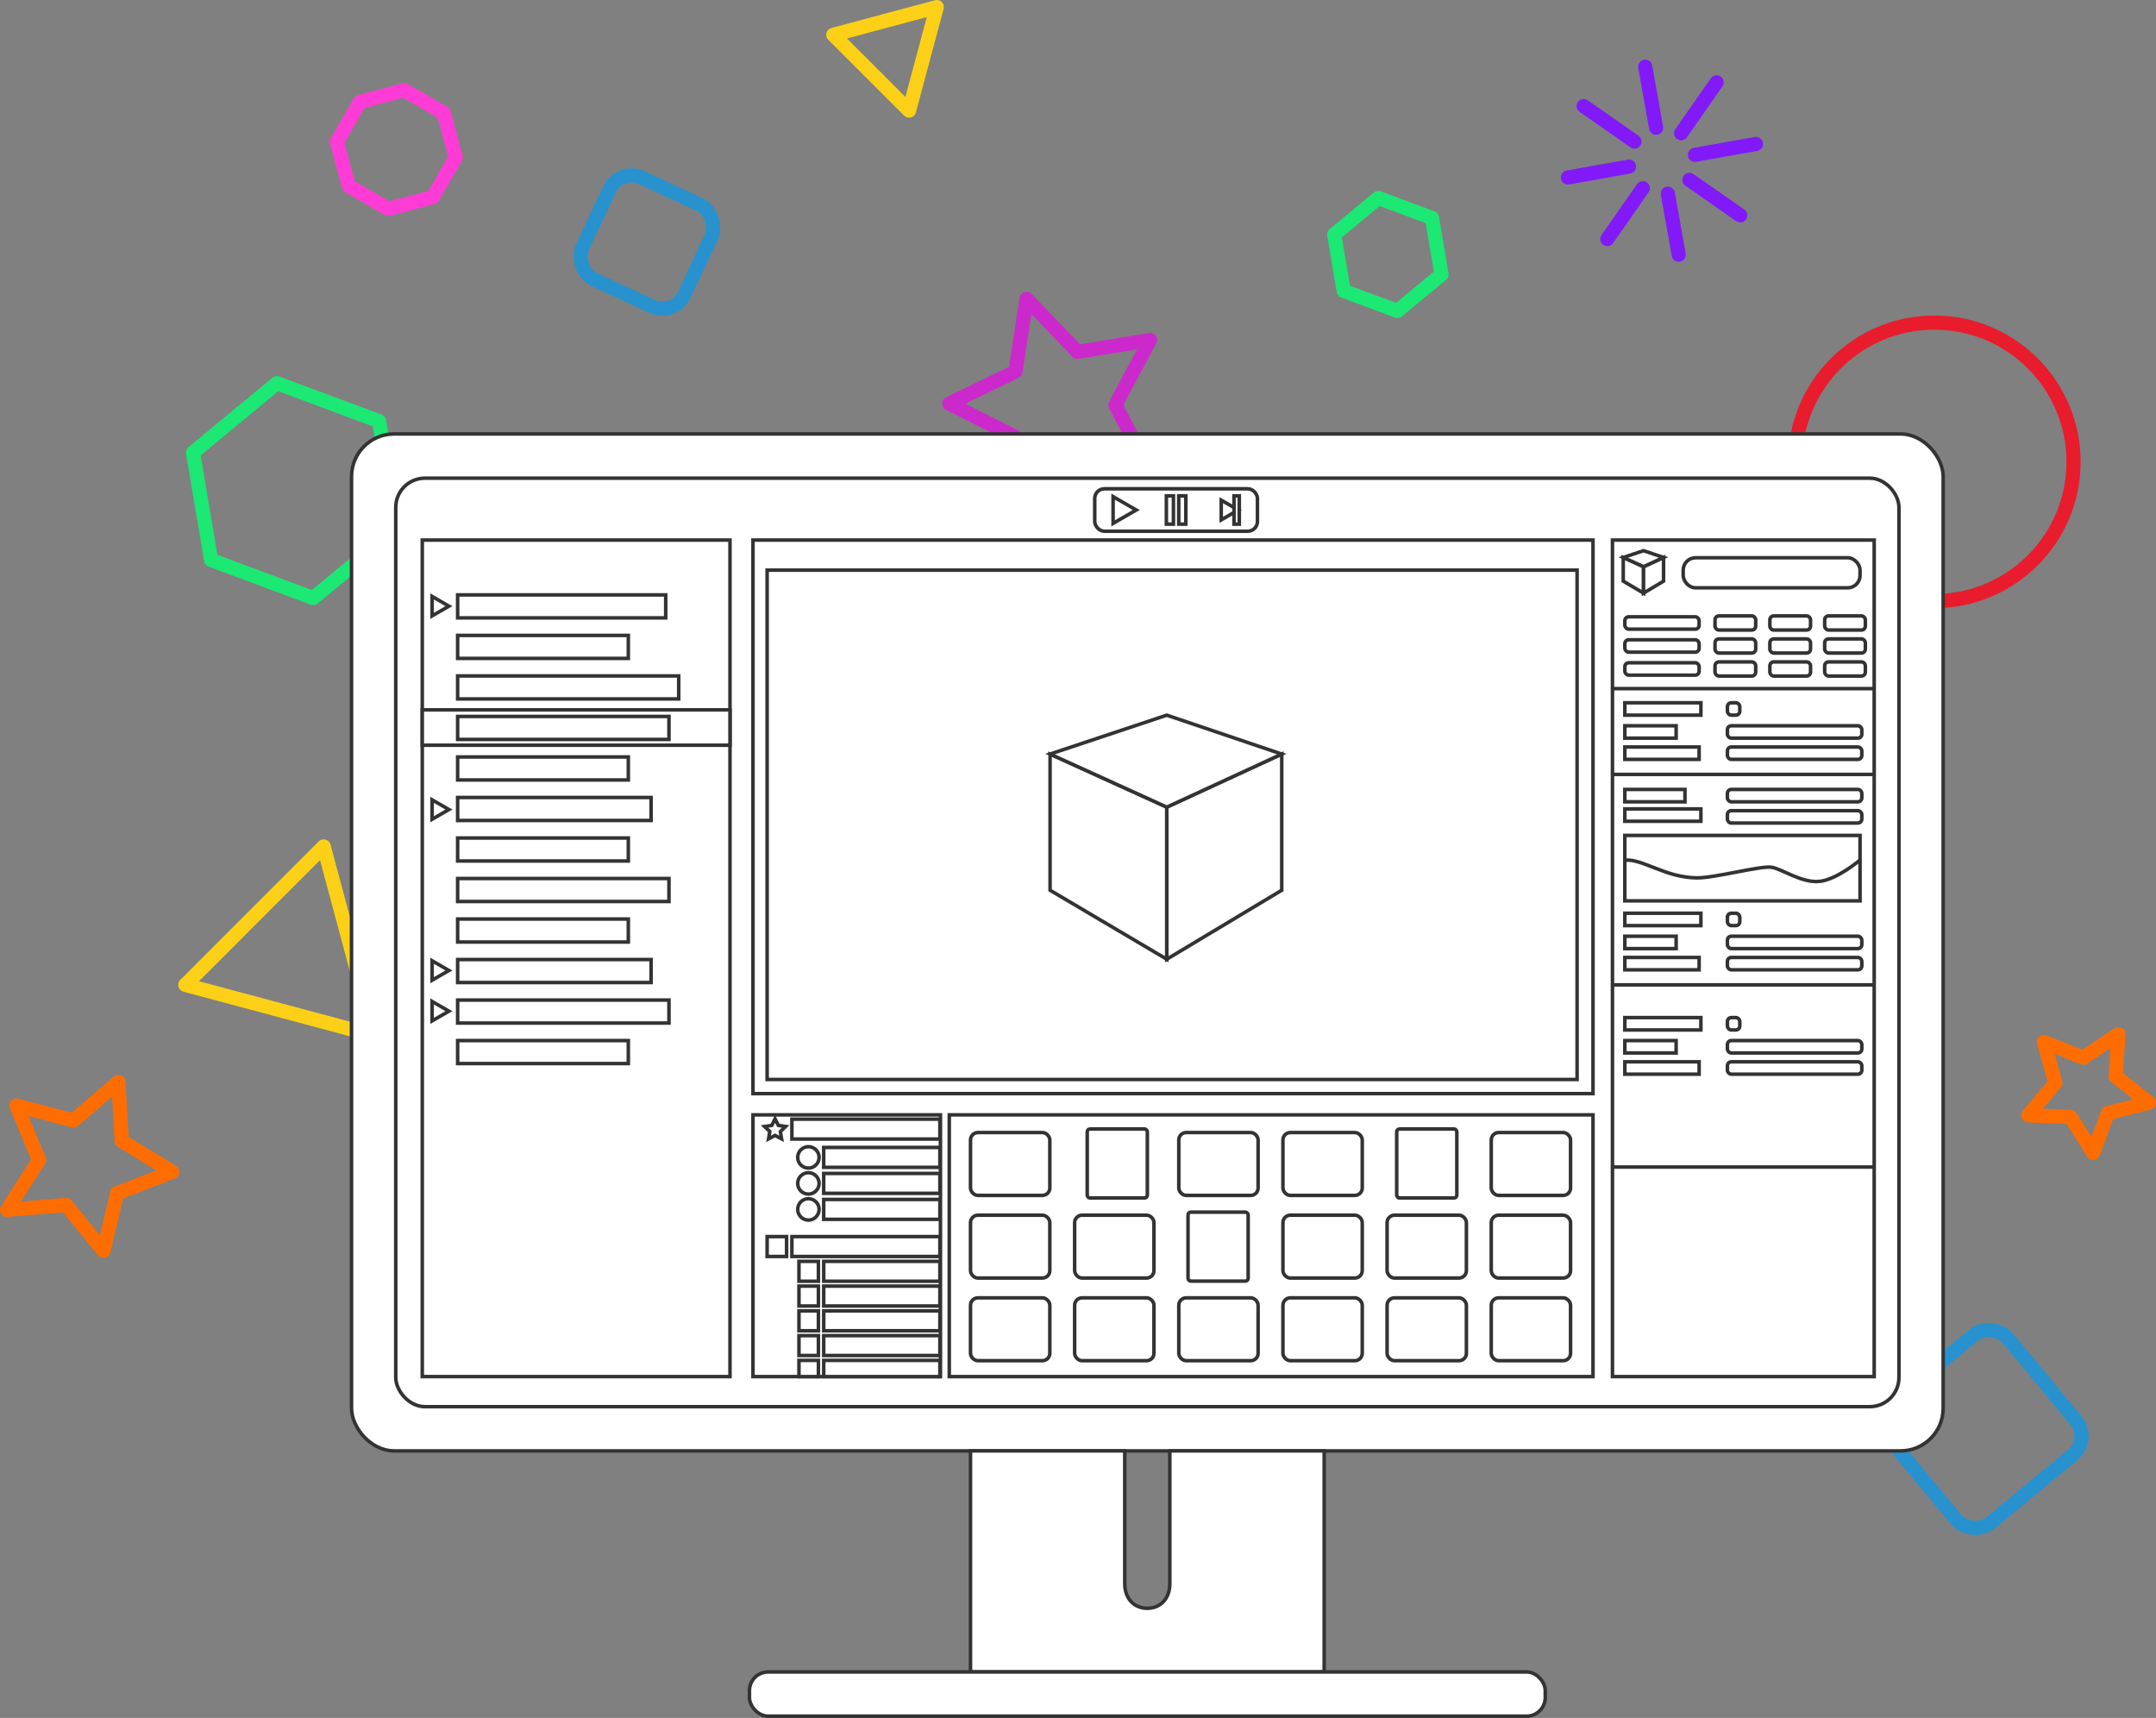<svg xmlns="http://www.w3.org/2000/svg" viewBox="0 0 1219.13 971.37"><rect x="0" y="0" width="1219.13" height="971.37" fill="#808080" stroke="none"/><defs><style>.cls-1,.cls-2,.cls-3,.cls-4,.cls-5,.cls-6,.cls-7,.cls-8{fill:none;stroke-width:8px;}.cls-1{stroke:#2892ce;}.cls-1,.cls-6,.cls-9{stroke-miterlimit:10;}.cls-2{stroke:#cc29cc;}.cls-2,.cls-3,.cls-4,.cls-5,.cls-6,.cls-7,.cls-8{stroke-linecap:round;}.cls-2,.cls-3,.cls-4,.cls-5,.cls-7,.cls-8{stroke-linejoin:round;}.cls-3{stroke:#ff6d00;}.cls-4{stroke:#1ce874;}.cls-5{stroke:#fcd017;}.cls-6{stroke:#e81c2c;}.cls-7{stroke:#8119f9;}.cls-8{stroke:#ff3bd6;}.cls-9{fill:#fff;stroke:#333;stroke-width:2px;}</style></defs><title>header_image_alt_reverse</title><g id="Layer_2" data-name="Layer 2"><g id="Layer_3" data-name="Layer 3"><rect class="cls-1" x="333.99" y="105.08" width="63.57" height="63.57" rx="13.79" ry="13.79" transform="translate(92.28 -141.92) rotate(25.03)"/><rect class="cls-1" x="1076.82" y="763.91" width="87.92" height="87.92" rx="13.79" ry="13.79" transform="translate(-257.78 899.44) rotate(-39.58)"/><polygon class="cls-2" points="649.78 265.84 608.85 258.51 579.61 288.08 573.93 246.89 536.78 228.22 574.2 210.09 580.48 168.98 609.28 198.97 650.32 192.24 630.7 228.9 649.78 265.84"/><polygon class="cls-3" points="1183.62 651.81 1170.84 631.56 1146.92 630.6 1162.23 612.2 1155.75 589.14 1177.99 598.02 1197.91 584.74 1196.34 608.63 1215.13 623.47 1191.92 629.36 1183.62 651.81"/><polygon class="cls-3" points="97.42 662.56 66.23 674.68 58.52 707.25 37.36 681.32 4 684.06 22.12 655.92 9.2 625.04 41.57 633.57 66.94 611.75 68.83 645.17 97.42 662.56"/><polygon class="cls-4" points="177.12 338.14 119.38 316.65 109.13 255.91 156.6 216.66 214.34 238.14 224.59 298.89 177.12 338.14"/><polygon class="cls-4" points="790.17 175.8 759.82 164.5 754.43 132.58 779.38 111.94 809.73 123.24 815.12 155.16 790.17 175.8"/><polygon class="cls-5" points="211.69 585.52 183.04 478.6 104.78 556.87 211.69 585.52"/><polygon class="cls-5" points="514.04 62.51 529.72 4 471.2 19.68 514.04 62.51"/><circle class="cls-6" cx="1093.78" cy="261.14" r="78.73"/><line class="cls-7" x1="936.46" y1="72.23" x2="930.31" y2="37.71"/><line class="cls-7" x1="949.24" y1="144.03" x2="943.09" y2="109.51"/><line class="cls-7" x1="921.13" y1="94.19" x2="886.61" y2="100.34"/><line class="cls-7" x1="992.94" y1="81.4" x2="958.42" y2="87.55"/><line class="cls-7" x1="924.25" y1="80.04" x2="895.49" y2="59.97"/><line class="cls-7" x1="984.06" y1="121.77" x2="955.3" y2="101.71"/><line class="cls-7" x1="928.94" y1="106.4" x2="908.88" y2="135.16"/><line class="cls-7" x1="970.67" y1="46.58" x2="950.61" y2="75.34"/><polygon class="cls-8" points="219.66 118.16 244.72 111.45 257.68 88.98 250.97 63.93 228.51 50.96 203.45 57.68 190.49 80.14 197.2 105.19 219.66 118.16"/><g id="Computer"><rect class="cls-9" x="198.78" y="245.37" width="900" height="575" rx="24.1" ry="24.1"/><path class="cls-9" d="M748.78,820.37v125h-200v-125H636v75c0,9,5.74,14,12.75,14s12.75-5,12.75-14v-75Z"/><rect class="cls-9" x="423.78" y="945.37" width="450" height="25" rx="10.55" ry="10.55"/></g><rect class="cls-9" x="223.78" y="270.37" width="850" height="525" rx="16.5" ry="16.5"/><rect class="cls-9" x="238.78" y="305.37" width="174" height="473"/><rect class="cls-9" x="425.78" y="630.37" width="106" height="148"/><rect class="cls-9" x="536.78" y="630.37" width="364" height="148"/><rect class="cls-9" x="911.78" y="305.37" width="148" height="473"/><rect class="cls-9" x="425.78" y="305.37" width="475" height="313"/><rect class="cls-9" x="238.78" y="401.37" width="174" height="20"/><rect class="cls-9" x="258.78" y="336.37" width="117.65" height="13"/><rect class="cls-9" x="258.78" y="359.28" width="96.51" height="13"/><rect class="cls-9" x="258.78" y="382.19" width="125" height="13"/><rect class="cls-9" x="258.78" y="405.1" width="119.49" height="13"/><rect class="cls-9" x="258.78" y="428.01" width="96.51" height="13"/><rect class="cls-9" x="258.78" y="450.92" width="109.38" height="13"/><rect class="cls-9" x="258.78" y="473.83" width="96.51" height="13"/><rect class="cls-9" x="258.78" y="496.73" width="119.49" height="13"/><rect class="cls-9" x="258.78" y="519.64" width="96.51" height="13"/><rect class="cls-9" x="258.78" y="542.55" width="109.38" height="13"/><rect class="cls-9" x="258.78" y="565.46" width="119.49" height="13"/><rect class="cls-9" x="258.78" y="588.37" width="96.51" height="13"/><polygon class="cls-9" points="253.85 342.74 244.34 337.25 244.34 348.23 253.85 342.74"/><polygon class="cls-9" points="253.85 457.74 244.34 452.25 244.34 463.23 253.85 457.74"/><polygon class="cls-9" points="253.85 548.74 244.34 543.25 244.34 554.23 253.85 548.74"/><polygon class="cls-9" points="253.85 571.74 244.34 566.25 244.34 577.23 253.85 571.74"/><rect class="cls-9" x="465.77" y="648.8" width="65.71" height="11.24"/><rect class="cls-9" x="447.78" y="632.8" width="83.7" height="11.24"/><circle class="cls-9" cx="457.12" cy="654.42" r="6.05"/><rect class="cls-9" x="465.77" y="663.5" width="65.71" height="11.24"/><circle class="cls-9" cx="457.12" cy="669.12" r="6.05"/><rect class="cls-9" x="465.77" y="678.2" width="65.71" height="11.24"/><rect class="cls-9" x="447.78" y="699.2" width="83.7" height="11.24"/><rect class="cls-9" x="433.78" y="699.2" width="11" height="11.24"/><rect class="cls-9" x="465.78" y="713.2" width="65.7" height="11.24"/><rect class="cls-9" x="451.78" y="713.2" width="11" height="11.24"/><rect class="cls-9" x="465.78" y="727.2" width="65.7" height="11.24"/><rect class="cls-9" x="451.78" y="727.2" width="11" height="11.24"/><rect class="cls-9" x="465.78" y="741.2" width="65.7" height="11.24"/><rect class="cls-9" x="451.78" y="741.2" width="11" height="11.24"/><rect class="cls-9" x="465.78" y="755.2" width="65.7" height="11.24"/><rect class="cls-9" x="451.78" y="755.2" width="11" height="11.24"/><rect class="cls-9" x="465.78" y="769.2" width="65.7" height="9.17"/><rect class="cls-9" x="451.78" y="769.2" width="11" height="9.17"/><circle class="cls-9" cx="457.12" cy="683.82" r="6.05"/><polygon class="cls-9" points="438.27 632.6 440.12 636.33 444.24 636.93 441.26 639.84 441.96 643.95 438.27 642.01 434.59 643.95 435.29 639.84 432.31 636.93 436.43 636.33 438.27 632.6"/><rect class="cls-9" x="548.78" y="640.37" width="44.85" height="35.54" rx="4.19" ry="4.19"/><rect class="cls-9" x="666.56" y="640.37" width="44.85" height="35.54" rx="4.19" ry="4.19"/><rect class="cls-9" x="725.45" y="640.37" width="44.85" height="35.54" rx="4.19" ry="4.19"/><rect class="cls-9" x="548.78" y="687.1" width="44.85" height="35.54" rx="4.19" ry="4.19"/><rect class="cls-9" x="607.67" y="687.1" width="44.85" height="35.54" rx="4.19" ry="4.19"/><rect class="cls-9" x="725.45" y="687.1" width="44.85" height="35.54" rx="4.19" ry="4.19"/><rect class="cls-9" x="784.34" y="687.1" width="44.85" height="35.54" rx="4.19" ry="4.19"/><rect class="cls-9" x="843.24" y="640.37" width="44.85" height="35.54" rx="4.19" ry="4.19"/><rect class="cls-9" x="843.24" y="687.1" width="44.85" height="35.54" rx="4.19" ry="4.19"/><rect class="cls-9" x="548.78" y="733.83" width="44.85" height="35.54" rx="4.19" ry="4.19"/><rect class="cls-9" x="607.67" y="733.83" width="44.85" height="35.54" rx="4.19" ry="4.19"/><rect class="cls-9" x="666.56" y="733.83" width="44.85" height="35.54" rx="4.19" ry="4.19"/><rect class="cls-9" x="725.45" y="733.83" width="44.85" height="35.54" rx="4.19" ry="4.19"/><rect class="cls-9" x="784.34" y="733.83" width="44.85" height="35.54" rx="4.19" ry="4.19"/><rect class="cls-9" x="843.24" y="733.83" width="44.85" height="35.54" rx="4.19" ry="4.19"/><rect class="cls-9" x="671.78" y="685.37" width="34" height="39" rx="1.57" ry="1.57"/><rect class="cls-9" x="614.78" y="638.37" width="34" height="39" rx="1.57" ry="1.57"/><rect class="cls-9" x="789.78" y="638.37" width="34" height="39" rx="1.57" ry="1.57"/><rect class="cls-9" x="433.78" y="322.37" width="458" height="288"/><polygon class="cls-9" points="659.77 542.37 593.77 503.37 593.77 426.37 659.77 456.37 659.77 542.37"/><polygon class="cls-9" points="724.77 503.37 659.77 542.37 659.77 456.37 724.77 426.37 724.77 503.37"/><polygon class="cls-9" points="593.77 426.37 659.77 456.37 724.77 426.37 659.77 404.37 593.77 426.37"/><rect class="cls-9" x="619.03" y="276.37" width="92" height="24" rx="5.47" ry="5.47"/><polygon class="cls-9" points="642.5 288.37 629.41 280.82 629.41 295.92 642.5 288.37"/><polygon class="cls-9" points="700.2 288.37 690.56 282.81 690.56 293.94 700.2 288.37"/><rect class="cls-9" x="659.53" y="280.37" width="4" height="16"/><rect class="cls-9" x="666.53" y="280.37" width="4" height="16"/><rect class="cls-9" x="697.78" y="280.37" width="3" height="16"/><line class="cls-9" x1="911.78" y1="389.37" x2="911.78" y2="389.37"/><polygon class="cls-9" points="929.36 335.37 917.88 328.59 917.88 315.2 929.36 320.41 929.36 335.37"/><polygon class="cls-9" points="940.67 328.59 929.36 335.37 929.36 320.41 940.67 315.2 940.67 328.59"/><polygon class="cls-9" points="917.88 315.2 929.36 320.41 940.67 315.2 929.36 311.37 917.88 315.2"/><rect class="cls-9" x="951.78" y="315.37" width="100" height="17" rx="6.98" ry="6.98"/><rect class="cls-9" x="1031.78" y="348.25" width="23" height="8" rx="2.21" ry="2.21"/><rect class="cls-9" x="1000.78" y="348.25" width="23" height="8" rx="2.21" ry="2.21"/><rect class="cls-9" x="969.78" y="348.25" width="23" height="8" rx="2.21" ry="2.21"/><rect class="cls-9" x="918.78" y="348.75" width="42" height="7" rx="2.21" ry="2.21"/><rect class="cls-9" x="976.78" y="410.37" width="76" height="7" rx="2.21" ry="2.21"/><rect class="cls-9" x="976.78" y="397.37" width="7" height="7" rx="2.21" ry="2.21"/><rect class="cls-9" x="976.78" y="422.37" width="76" height="7" rx="2.21" ry="2.21"/><rect class="cls-9" x="1031.78" y="361.25" width="23" height="8" rx="2.21" ry="2.21"/><rect class="cls-9" x="1000.78" y="361.25" width="23" height="8" rx="2.21" ry="2.21"/><rect class="cls-9" x="969.78" y="361.25" width="23" height="8" rx="2.21" ry="2.21"/><rect class="cls-9" x="918.78" y="361.75" width="42" height="7" rx="2.21" ry="2.21"/><rect class="cls-9" x="1031.78" y="374.25" width="23" height="8" rx="2.21" ry="2.21"/><rect class="cls-9" x="1000.78" y="374.25" width="23" height="8" rx="2.21" ry="2.21"/><rect class="cls-9" x="969.78" y="374.25" width="23" height="8" rx="2.21" ry="2.21"/><rect class="cls-9" x="918.78" y="374.75" width="42" height="7" rx="2.21" ry="2.21"/><rect class="cls-9" x="918.78" y="422.37" width="42" height="7"/><rect class="cls-9" x="918.78" y="410.37" width="29" height="7"/><rect class="cls-9" x="918.78" y="397.37" width="43" height="7"/><rect class="cls-9" x="976.78" y="529.37" width="76" height="7" rx="2.21" ry="2.21"/><rect class="cls-9" x="976.78" y="516.37" width="7" height="7" rx="2.21" ry="2.21"/><rect class="cls-9" x="976.78" y="541.37" width="76" height="7" rx="2.21" ry="2.21"/><rect class="cls-9" x="976.78" y="446.37" width="76" height="7" rx="2.21" ry="2.21"/><rect class="cls-9" x="976.78" y="458.37" width="76" height="7" rx="2.21" ry="2.21"/><rect class="cls-9" x="918.78" y="541.37" width="42" height="7"/><rect class="cls-9" x="918.78" y="529.37" width="29" height="7"/><rect class="cls-9" x="918.78" y="516.37" width="43" height="7"/><rect class="cls-9" x="918.78" y="446.37" width="34" height="7"/><rect class="cls-9" x="918.78" y="457.37" width="43" height="7"/><rect class="cls-9" x="976.78" y="588.37" width="76" height="7" rx="2.21" ry="2.21"/><rect class="cls-9" x="976.78" y="575.37" width="7" height="7" rx="2.21" ry="2.21"/><rect class="cls-9" x="976.78" y="600.37" width="76" height="7" rx="2.21" ry="2.21"/><rect class="cls-9" x="918.78" y="600.37" width="42" height="7"/><rect class="cls-9" x="918.78" y="588.37" width="29" height="7"/><rect class="cls-9" x="918.78" y="575.37" width="43" height="7"/><line class="cls-9" x1="1059.78" y1="389.37" x2="911.78" y2="389.37"/><line class="cls-9" x1="1059.78" y1="437.87" x2="911.78" y2="437.87"/><line class="cls-9" x1="1059.78" y1="556.87" x2="911.78" y2="556.87"/><line class="cls-9" x1="1059.78" y1="659.87" x2="911.78" y2="659.87"/><polygon class="cls-9" points="1051.78 509.37 918.77 509.37 918.77 499.62 918.77 472.37 1051.78 472.37 1051.78 509.37"/><path class="cls-9" d="M918.78,486.37c10-1,23,10,41,10,10.2,0,36-7,42-6s17,9,27,8,23-12.1,23-12.1"/></g></g></svg>